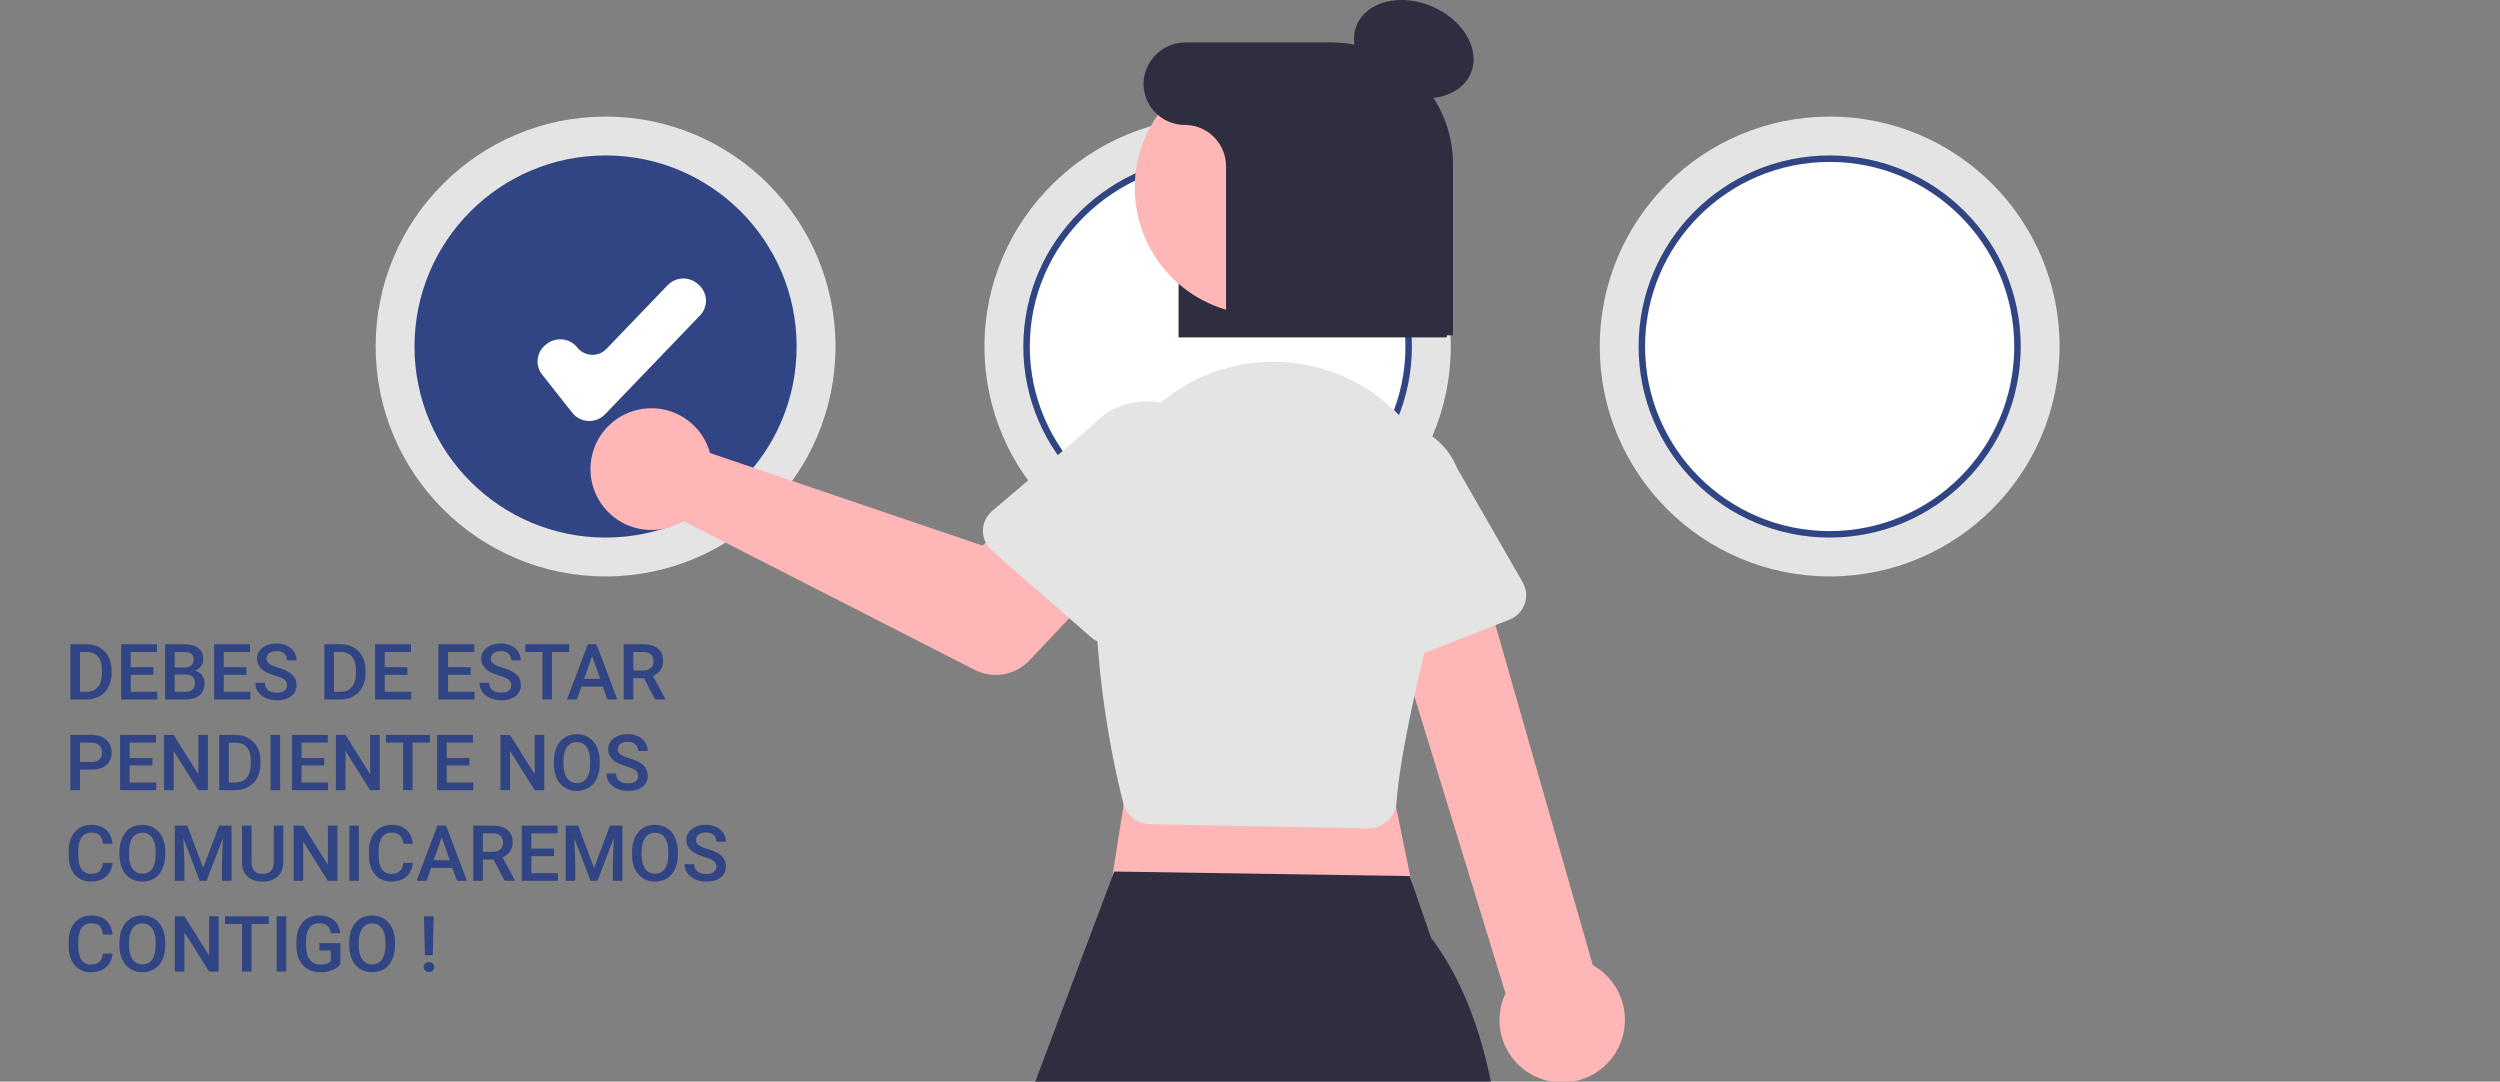 <svg width="386" height="167" viewBox="0 0 386 167" fill="none" xmlns="http://www.w3.org/2000/svg">
<rect x="0" y="0" width="386" height="167" fill="#808080" stroke="none"/>
<g clip-path="url(#clip0_1_2)">
<path d="M93.5 89C113.106 89 129 73.106 129 53.5C129 33.894 113.106 18 93.5 18C73.894 18 58 33.894 58 53.5C58 73.106 73.894 89 93.5 89Z" fill="#E4E4E4"/>
<path d="M93.5 83C109.792 83 123 69.792 123 53.5C123 37.208 109.792 24 93.5 24C77.208 24 64 37.208 64 53.5C64 69.792 77.208 83 93.5 83Z" fill="#314584"/>
<path d="M188 89C207.882 89 224 73.106 224 53.5C224 33.894 207.882 18 188 18C168.118 18 152 33.894 152 53.5C152 73.106 168.118 89 188 89Z" fill="#E4E4E4"/>
<path d="M217.5 53.5C217.5 69.508 204.3 82.5 188 82.5C171.7 82.5 158.5 69.508 158.5 53.5C158.5 37.492 171.7 24.5 188 24.5C204.3 24.5 217.5 37.492 217.5 53.5Z" fill="white" stroke="#314584"/>
<path d="M282.5 89C302.106 89 318 73.106 318 53.5C318 33.894 302.106 18 282.5 18C262.894 18 247 33.894 247 53.5C247 73.106 262.894 89 282.5 89Z" fill="#E4E4E4"/>
<path d="M311.5 53.5C311.5 69.516 298.516 82.5 282.5 82.5C266.484 82.5 253.5 69.516 253.5 53.5C253.5 37.484 266.484 24.5 282.5 24.5C298.516 24.5 311.5 37.484 311.5 53.5Z" fill="white" stroke="#314584"/>
<path d="M90.992 65C90.938 65 90.883 64.999 90.829 64.996C90.349 64.973 89.88 64.848 89.453 64.63C89.026 64.411 88.653 64.104 88.358 63.73L83.701 57.825C83.159 57.136 82.916 56.262 83.026 55.397C83.135 54.531 83.589 53.744 84.286 53.207L84.454 53.079C85.153 52.544 86.038 52.304 86.916 52.413C87.793 52.521 88.592 52.968 89.136 53.656C89.398 53.989 89.73 54.261 90.11 54.456C90.489 54.65 90.906 54.762 91.334 54.782C91.76 54.803 92.187 54.732 92.584 54.575C92.98 54.418 93.338 54.178 93.632 53.872L103.088 44.028C103.389 43.714 103.75 43.462 104.15 43.286C104.55 43.109 104.981 43.013 105.419 43.001C105.857 42.989 106.293 43.063 106.703 43.218C107.112 43.372 107.486 43.605 107.804 43.902L107.958 44.046C108.601 44.646 108.975 45.474 108.999 46.346C109.023 47.218 108.694 48.064 108.086 48.698L93.413 63.972C93.102 64.297 92.726 64.556 92.31 64.732C91.894 64.909 91.445 65 90.992 65V65Z" fill="white"/>
<path d="M223.386 52.096H181.973V16.086C182.016 13.856 182.941 11.735 184.545 10.186C186.15 8.637 188.304 7.788 190.534 7.824H204.3C214.824 7.824 223.386 16.087 223.386 26.244V52.096Z" fill="#2F2E41"/>
<path d="M175.747 109.851L170.617 142.55L219.353 143.19L212.94 111.774L175.747 109.851Z" fill="#FFB6B6"/>
<path d="M172.032 134.565L156.509 175.889L154.585 347.143H167.731L199.153 209.55L228.01 343.551H240.835L231.858 192.88C231.858 192.88 234.505 162.639 220.956 144.794L217.658 135.267L172.032 134.565Z" fill="#2F2E41"/>
<path d="M238.613 166.78C237.256 166.41 235.997 165.747 234.924 164.838C233.85 163.929 232.99 162.796 232.402 161.518C231.814 160.241 231.514 158.85 231.522 157.444C231.53 156.038 231.847 154.65 232.449 153.38L211.716 85.796L226.966 82.774L245.928 149.02C247.996 150.173 249.569 152.044 250.349 154.28C251.129 156.515 251.062 158.959 250.161 161.148C249.259 163.337 247.585 165.12 245.457 166.158C243.329 167.196 240.894 167.417 238.613 166.78H238.613Z" fill="#FFB6B6"/>
<path d="M211.175 127.909L177.58 127.261C176.62 127.24 175.693 126.906 174.941 126.308C174.189 125.711 173.654 124.883 173.417 123.953C171.616 116.823 167.654 98.243 169.755 79.738C170.17 76.153 171.3 72.688 173.078 69.547C174.856 66.406 177.245 63.654 180.106 61.453C182.966 59.252 186.239 57.646 189.731 56.732C193.223 55.818 196.862 55.613 200.435 56.13C204.203 56.67 207.815 57.999 211.033 60.033C214.251 62.066 217.003 64.756 219.108 67.928C221.212 71.099 222.623 74.679 223.247 78.434C223.87 82.189 223.693 86.033 222.726 89.714C218.497 105.771 216.108 117.258 215.626 123.857C215.555 124.811 215.173 125.715 214.539 126.432C213.905 127.149 213.054 127.639 212.116 127.826V127.826C211.837 127.882 211.553 127.91 211.269 127.91C211.237 127.91 211.206 127.91 211.175 127.909Z" fill="#E4E4E4"/>
<path d="M109.128 68.545C109.33 68.998 109.495 69.465 109.624 69.944L151.675 84.231L159.801 77.134L172.116 87.994L158.953 101.956C157.889 103.084 156.489 103.837 154.961 104.101C153.433 104.366 151.861 104.127 150.481 103.422L105.483 80.442C103.856 81.439 101.963 81.918 100.057 81.815C98.151 81.711 96.321 81.03 94.812 79.861C93.303 78.692 92.185 77.092 91.607 75.273C91.03 73.454 91.02 71.502 91.579 69.677C92.138 67.852 93.24 66.24 94.737 65.057C96.235 63.873 98.058 63.173 99.963 63.05C101.868 62.927 103.765 63.387 105.402 64.369C107.039 65.35 108.339 66.807 109.128 68.545V68.545Z" fill="#FFB6B6"/>
<path d="M151.762 81.953C151.765 81.374 151.894 80.802 152.138 80.277C152.382 79.752 152.737 79.286 153.178 78.911L168.575 65.797C170.524 63.565 173.278 62.196 176.235 61.991C179.191 61.786 182.108 62.762 184.346 64.705C186.583 66.648 187.959 69.398 188.171 72.354C188.383 75.309 187.414 78.228 185.477 80.47L174.512 97.541C174.199 98.029 173.785 98.443 173.298 98.755C172.81 99.068 172.261 99.272 171.688 99.353C171.114 99.434 170.53 99.391 169.975 99.227C169.42 99.062 168.907 98.779 168.47 98.399L153.141 85.012C152.704 84.631 152.355 84.161 152.117 83.633C151.879 83.105 151.758 82.532 151.762 81.953V81.953Z" fill="#E4E4E4"/>
<path d="M210.787 102.916C210.274 102.646 209.826 102.269 209.472 101.811C209.119 101.352 208.868 100.823 208.738 100.258L204.186 80.555C203.102 77.797 203.155 74.723 204.335 72.005C205.514 69.287 207.724 67.148 210.479 66.057C213.234 64.965 216.309 65.011 219.03 66.183C221.751 67.355 223.897 69.559 224.996 72.31L235.103 89.903C235.391 90.405 235.568 90.963 235.621 91.54C235.675 92.116 235.603 92.697 235.411 93.244C235.219 93.79 234.912 94.289 234.51 94.706C234.108 95.122 233.621 95.448 233.082 95.659L214.138 103.101C213.599 103.313 213.021 103.406 212.442 103.374C211.864 103.342 211.299 103.186 210.787 102.916Z" fill="#E4E4E4"/>
<path d="M227.084 11.342C228.64 7.702 225.965 3.069 221.109 0.996C216.254 -1.078 211.057 0.192 209.502 3.833C207.946 7.474 210.621 12.107 215.476 14.18C220.332 16.254 225.529 14.983 227.084 11.342Z" fill="#2F2E41"/>
<path d="M212.022 38.405C217.217 28.905 213.725 16.994 204.223 11.801C194.721 6.608 182.808 10.099 177.614 19.599C172.42 29.099 175.912 41.01 185.413 46.204C194.915 51.397 206.828 47.905 212.022 38.405Z" fill="#FFB6B6"/>
<path d="M205.574 6.55H183.147C181.503 6.529 179.911 7.13 178.692 8.232C177.472 9.335 176.715 10.858 176.571 12.496C176.513 13.366 176.635 14.239 176.928 15.061C177.221 15.882 177.68 16.635 178.276 17.272C178.872 17.909 179.592 18.416 180.393 18.764C181.193 19.111 182.056 19.29 182.929 19.29V19.29C184.618 19.29 186.239 19.961 187.434 21.156C188.629 22.35 189.3 23.971 189.3 25.66V51.777H224.341V25.314C224.341 22.85 223.856 20.41 222.913 18.133C221.97 15.857 220.587 13.788 218.844 12.046C217.102 10.303 215.033 8.921 212.756 7.978C210.479 7.035 208.038 6.55 205.574 6.55V6.55Z" fill="#2F2E41"/>
<path d="M10.867 108V99.469H13.387C14.141 99.469 14.809 99.637 15.391 99.973C15.977 100.309 16.43 100.785 16.75 101.402C17.07 102.02 17.23 102.727 17.23 103.523V103.951C17.23 104.76 17.068 105.471 16.744 106.084C16.424 106.697 15.965 107.17 15.367 107.502C14.773 107.834 14.092 108 13.322 108H10.867ZM12.35 100.664V106.816H13.316C14.094 106.816 14.69 106.574 15.104 106.09C15.521 105.602 15.734 104.902 15.742 103.992V103.518C15.742 102.592 15.541 101.885 15.139 101.396C14.736 100.908 14.152 100.664 13.387 100.664H12.35ZM23.693 104.191H20.189V106.816H24.285V108H18.707V99.469H24.244V100.664H20.189V103.02H23.693V104.191ZM25.492 108V99.469H28.416C29.381 99.469 30.115 99.662 30.619 100.049C31.123 100.436 31.375 101.012 31.375 101.777C31.375 102.168 31.27 102.52 31.059 102.832C30.848 103.145 30.539 103.387 30.133 103.559C30.594 103.684 30.949 103.92 31.199 104.268C31.453 104.611 31.58 105.025 31.58 105.51C31.58 106.311 31.322 106.926 30.807 107.355C30.295 107.785 29.561 108 28.604 108H25.492ZM26.975 104.15V106.816H28.621C29.086 106.816 29.449 106.701 29.711 106.471C29.973 106.24 30.104 105.92 30.104 105.51C30.104 104.623 29.65 104.17 28.744 104.15H26.975ZM26.975 103.061H28.428C28.889 103.061 29.248 102.957 29.506 102.75C29.768 102.539 29.898 102.242 29.898 101.859C29.898 101.438 29.777 101.133 29.535 100.945C29.297 100.758 28.924 100.664 28.416 100.664H26.975V103.061ZM38.049 104.191H34.545V106.816H38.641V108H33.062V99.469H38.6V100.664H34.545V103.02H38.049V104.191ZM44.307 105.803C44.307 105.428 44.174 105.139 43.908 104.936C43.647 104.732 43.172 104.527 42.484 104.32C41.797 104.113 41.25 103.883 40.844 103.629C40.066 103.141 39.678 102.504 39.678 101.719C39.678 101.031 39.957 100.465 40.516 100.02C41.078 99.574 41.807 99.352 42.701 99.352C43.295 99.352 43.824 99.461 44.289 99.68C44.754 99.898 45.119 100.211 45.385 100.617C45.65 101.02 45.783 101.467 45.783 101.959H44.307C44.307 101.514 44.166 101.166 43.885 100.916C43.607 100.662 43.209 100.535 42.69 100.535C42.205 100.535 41.828 100.639 41.559 100.846C41.293 101.053 41.16 101.342 41.16 101.713C41.16 102.025 41.305 102.287 41.594 102.498C41.883 102.705 42.359 102.908 43.023 103.107C43.688 103.303 44.221 103.527 44.623 103.781C45.025 104.031 45.32 104.32 45.508 104.648C45.695 104.973 45.789 105.354 45.789 105.791C45.789 106.502 45.516 107.068 44.969 107.49C44.426 107.908 43.688 108.117 42.754 108.117C42.137 108.117 41.568 108.004 41.049 107.777C40.533 107.547 40.131 107.23 39.842 106.828C39.557 106.426 39.414 105.957 39.414 105.422H40.897C40.897 105.906 41.057 106.281 41.377 106.547C41.697 106.812 42.156 106.945 42.754 106.945C43.27 106.945 43.656 106.842 43.914 106.635C44.176 106.424 44.307 106.146 44.307 105.803ZM50.078 108V99.469H52.598C53.352 99.469 54.02 99.637 54.602 99.973C55.188 100.309 55.641 100.785 55.961 101.402C56.281 102.02 56.441 102.727 56.441 103.523V103.951C56.441 104.76 56.279 105.471 55.955 106.084C55.635 106.697 55.176 107.17 54.578 107.502C53.984 107.834 53.303 108 52.533 108H50.078ZM51.56 100.664V106.816H52.527C53.305 106.816 53.9 106.574 54.315 106.09C54.732 105.602 54.945 104.902 54.953 103.992V103.518C54.953 102.592 54.752 101.885 54.35 101.396C53.947 100.908 53.363 100.664 52.598 100.664H51.56ZM62.904 104.191H59.4V106.816H63.496V108H57.918V99.469H63.455V100.664H59.4V103.02H62.904V104.191ZM72.678 104.191H69.174V106.816H73.269V108H67.691V99.469H73.228V100.664H69.174V103.02H72.678V104.191ZM78.936 105.803C78.936 105.428 78.803 105.139 78.537 104.936C78.275 104.732 77.801 104.527 77.113 104.32C76.426 104.113 75.879 103.883 75.473 103.629C74.695 103.141 74.307 102.504 74.307 101.719C74.307 101.031 74.586 100.465 75.144 100.02C75.707 99.574 76.436 99.352 77.33 99.352C77.924 99.352 78.453 99.461 78.918 99.68C79.383 99.898 79.748 100.211 80.014 100.617C80.279 101.02 80.412 101.467 80.412 101.959H78.936C78.936 101.514 78.795 101.166 78.514 100.916C78.236 100.662 77.838 100.535 77.318 100.535C76.834 100.535 76.457 100.639 76.188 100.846C75.922 101.053 75.789 101.342 75.789 101.713C75.789 102.025 75.934 102.287 76.223 102.498C76.512 102.705 76.988 102.908 77.652 103.107C78.316 103.303 78.85 103.527 79.252 103.781C79.654 104.031 79.949 104.32 80.137 104.648C80.324 104.973 80.418 105.354 80.418 105.791C80.418 106.502 80.144 107.068 79.598 107.49C79.055 107.908 78.316 108.117 77.383 108.117C76.766 108.117 76.197 108.004 75.678 107.777C75.162 107.547 74.76 107.23 74.471 106.828C74.186 106.426 74.043 105.957 74.043 105.422H75.525C75.525 105.906 75.686 106.281 76.006 106.547C76.326 106.812 76.785 106.945 77.383 106.945C77.898 106.945 78.285 106.842 78.543 106.635C78.805 106.424 78.936 106.146 78.936 105.803ZM87.883 100.664H85.223V108H83.752V100.664H81.115V99.469H87.883V100.664ZM93.08 106.014H89.775L89.084 108H87.543L90.766 99.469H92.096L95.324 108H93.777L93.08 106.014ZM90.191 104.818H92.664L91.428 101.279L90.191 104.818ZM99.432 104.713H97.779V108H96.297V99.469H99.297C100.281 99.469 101.041 99.689 101.576 100.131C102.111 100.572 102.379 101.211 102.379 102.047C102.379 102.617 102.24 103.096 101.963 103.482C101.689 103.865 101.307 104.16 100.814 104.367L102.73 107.924V108H101.143L99.432 104.713ZM97.779 103.523H99.303C99.803 103.523 100.193 103.398 100.475 103.148C100.756 102.895 100.896 102.549 100.896 102.111C100.896 101.654 100.766 101.301 100.504 101.051C100.246 100.801 99.859 100.672 99.344 100.664H97.779V103.523ZM12.35 118.83V122H10.867V113.469H14.131C15.084 113.469 15.84 113.717 16.398 114.213C16.961 114.709 17.242 115.365 17.242 116.182C17.242 117.018 16.967 117.668 16.416 118.133C15.869 118.598 15.102 118.83 14.113 118.83H12.35ZM12.35 117.641H14.131C14.658 117.641 15.06 117.518 15.338 117.271C15.615 117.021 15.754 116.662 15.754 116.193C15.754 115.732 15.613 115.365 15.332 115.092C15.051 114.814 14.664 114.672 14.172 114.664H12.35V117.641ZM23.529 118.191H20.025V120.816H24.121V122H18.543V113.469H24.08V114.664H20.025V117.02H23.529V118.191ZM32.096 122H30.613L26.811 115.947V122H25.328V113.469H26.811L30.625 119.545V113.469H32.096V122ZM33.848 122V113.469H36.367C37.121 113.469 37.789 113.637 38.371 113.973C38.957 114.309 39.41 114.785 39.73 115.402C40.051 116.02 40.211 116.727 40.211 117.523V117.951C40.211 118.76 40.049 119.471 39.725 120.084C39.404 120.697 38.945 121.17 38.348 121.502C37.754 121.834 37.072 122 36.303 122H33.848ZM35.33 114.664V120.816H36.297C37.074 120.816 37.67 120.574 38.084 120.09C38.502 119.602 38.715 118.902 38.723 117.992V117.518C38.723 116.592 38.522 115.885 38.119 115.396C37.717 114.908 37.133 114.664 36.367 114.664H35.33ZM43.252 122H41.775V113.469H43.252V122ZM50.06 118.191H46.557V120.816H50.652V122H45.074V113.469H50.611V114.664H46.557V117.02H50.06V118.191ZM58.627 122H57.145L53.342 115.947V122H51.859V113.469H53.342L57.156 119.545V113.469H58.627V122ZM66.367 114.664H63.707V122H62.236V114.664H59.6V113.469H66.367V114.664ZM72.478 118.191H68.975V120.816H73.07V122H67.492V113.469H73.029V114.664H68.975V117.02H72.478V118.191ZM84.033 122H82.551L78.748 115.947V122H77.266V113.469H78.748L82.562 119.545V113.469H84.033V122ZM92.594 117.957C92.594 118.793 92.449 119.527 92.16 120.16C91.871 120.789 91.457 121.273 90.918 121.613C90.383 121.949 89.766 122.117 89.066 122.117C88.375 122.117 87.758 121.949 87.215 121.613C86.676 121.273 86.258 120.791 85.961 120.166C85.668 119.541 85.519 118.82 85.516 118.004V117.523C85.516 116.691 85.662 115.957 85.955 115.32C86.252 114.684 86.668 114.197 87.203 113.861C87.742 113.521 88.359 113.352 89.055 113.352C89.75 113.352 90.365 113.52 90.9 113.855C91.439 114.188 91.856 114.668 92.148 115.297C92.441 115.922 92.59 116.65 92.594 117.482V117.957ZM91.111 117.512C91.111 116.566 90.932 115.842 90.572 115.338C90.217 114.834 89.711 114.582 89.055 114.582C88.414 114.582 87.912 114.834 87.549 115.338C87.189 115.838 87.006 116.547 86.998 117.465V117.957C86.998 118.895 87.18 119.619 87.543 120.131C87.91 120.643 88.418 120.898 89.066 120.898C89.723 120.898 90.227 120.648 90.578 120.148C90.934 119.648 91.111 118.918 91.111 117.957V117.512ZM98.529 119.803C98.529 119.428 98.397 119.139 98.131 118.936C97.869 118.732 97.394 118.527 96.707 118.32C96.019 118.113 95.473 117.883 95.066 117.629C94.289 117.141 93.9 116.504 93.9 115.719C93.9 115.031 94.18 114.465 94.738 114.02C95.301 113.574 96.029 113.352 96.924 113.352C97.518 113.352 98.047 113.461 98.512 113.68C98.977 113.898 99.342 114.211 99.607 114.617C99.873 115.02 100.006 115.467 100.006 115.959H98.529C98.529 115.514 98.389 115.166 98.107 114.916C97.83 114.662 97.432 114.535 96.912 114.535C96.428 114.535 96.051 114.639 95.781 114.846C95.516 115.053 95.383 115.342 95.383 115.713C95.383 116.025 95.527 116.287 95.816 116.498C96.106 116.705 96.582 116.908 97.246 117.107C97.91 117.303 98.443 117.527 98.846 117.781C99.248 118.031 99.543 118.32 99.731 118.648C99.918 118.973 100.012 119.354 100.012 119.791C100.012 120.502 99.738 121.068 99.191 121.49C98.648 121.908 97.91 122.117 96.977 122.117C96.359 122.117 95.791 122.004 95.272 121.777C94.756 121.547 94.353 121.23 94.064 120.828C93.779 120.426 93.637 119.957 93.637 119.422H95.119C95.119 119.906 95.279 120.281 95.6 120.547C95.92 120.812 96.379 120.945 96.977 120.945C97.492 120.945 97.879 120.842 98.137 120.635C98.398 120.424 98.529 120.146 98.529 119.803ZM17.377 133.223C17.291 134.133 16.955 134.844 16.369 135.355C15.783 135.863 15.004 136.117 14.031 136.117C13.352 136.117 12.752 135.957 12.232 135.637C11.717 135.312 11.318 134.854 11.037 134.26C10.756 133.666 10.609 132.977 10.598 132.191V131.395C10.598 130.59 10.74 129.881 11.025 129.268C11.31 128.654 11.719 128.182 12.25 127.85C12.785 127.518 13.402 127.352 14.102 127.352C15.043 127.352 15.801 127.607 16.375 128.119C16.949 128.631 17.283 129.354 17.377 130.287H15.9C15.83 129.674 15.65 129.232 15.361 128.963C15.076 128.689 14.656 128.553 14.102 128.553C13.457 128.553 12.961 128.789 12.613 129.262C12.27 129.73 12.094 130.42 12.086 131.33V132.086C12.086 133.008 12.25 133.711 12.578 134.195C12.91 134.68 13.395 134.922 14.031 134.922C14.613 134.922 15.051 134.791 15.344 134.529C15.637 134.268 15.822 133.832 15.9 133.223H17.377ZM25.516 131.957C25.516 132.793 25.371 133.527 25.082 134.16C24.793 134.789 24.379 135.273 23.84 135.613C23.305 135.949 22.688 136.117 21.988 136.117C21.297 136.117 20.68 135.949 20.137 135.613C19.598 135.273 19.18 134.791 18.883 134.166C18.59 133.541 18.441 132.82 18.438 132.004V131.523C18.438 130.691 18.584 129.957 18.877 129.32C19.174 128.684 19.59 128.197 20.125 127.861C20.664 127.521 21.281 127.352 21.977 127.352C22.672 127.352 23.287 127.52 23.822 127.855C24.361 128.188 24.777 128.668 25.07 129.297C25.363 129.922 25.512 130.65 25.516 131.482V131.957ZM24.033 131.512C24.033 130.566 23.854 129.842 23.494 129.338C23.139 128.834 22.633 128.582 21.977 128.582C21.336 128.582 20.834 128.834 20.471 129.338C20.111 129.838 19.928 130.547 19.92 131.465V131.957C19.92 132.895 20.102 133.619 20.465 134.131C20.832 134.643 21.34 134.898 21.988 134.898C22.645 134.898 23.148 134.648 23.5 134.148C23.855 133.648 24.033 132.918 24.033 131.957V131.512ZM28.914 127.469L31.375 134.008L33.83 127.469H35.746V136H34.27V133.188L34.416 129.426L31.896 136H30.836L28.322 129.432L28.469 133.188V136H26.992V127.469H28.914ZM43.744 127.469V133.17C43.744 134.076 43.453 134.795 42.871 135.326C42.293 135.854 41.522 136.117 40.557 136.117C39.58 136.117 38.805 135.857 38.23 135.338C37.656 134.814 37.369 134.09 37.369 133.164V127.469H38.846V133.176C38.846 133.746 38.99 134.182 39.279 134.482C39.568 134.783 39.994 134.934 40.557 134.934C41.697 134.934 42.268 134.332 42.268 133.129V127.469H43.744ZM52.1 136H50.617L46.815 129.947V136H45.332V127.469H46.815L50.629 133.545V127.469H52.1V136ZM55.416 136H53.94V127.469H55.416V136ZM63.748 133.223C63.662 134.133 63.326 134.844 62.74 135.355C62.154 135.863 61.375 136.117 60.402 136.117C59.723 136.117 59.123 135.957 58.603 135.637C58.088 135.312 57.69 134.854 57.408 134.26C57.127 133.666 56.98 132.977 56.969 132.191V131.395C56.969 130.59 57.111 129.881 57.397 129.268C57.682 128.654 58.09 128.182 58.621 127.85C59.156 127.518 59.773 127.352 60.473 127.352C61.414 127.352 62.172 127.607 62.746 128.119C63.32 128.631 63.654 129.354 63.748 130.287H62.272C62.201 129.674 62.022 129.232 61.732 128.963C61.447 128.689 61.027 128.553 60.473 128.553C59.828 128.553 59.332 128.789 58.984 129.262C58.641 129.73 58.465 130.42 58.457 131.33V132.086C58.457 133.008 58.621 133.711 58.949 134.195C59.281 134.68 59.766 134.922 60.402 134.922C60.984 134.922 61.422 134.791 61.715 134.529C62.008 134.268 62.193 133.832 62.272 133.223H63.748ZM69.853 134.014H66.549L65.857 136H64.316L67.539 127.469H68.869L72.098 136H70.551L69.853 134.014ZM66.965 132.818H69.438L68.201 129.279L66.965 132.818ZM76.205 132.713H74.553V136H73.07V127.469H76.07C77.055 127.469 77.814 127.689 78.35 128.131C78.885 128.572 79.152 129.211 79.152 130.047C79.152 130.617 79.014 131.096 78.736 131.482C78.463 131.865 78.08 132.16 77.588 132.367L79.504 135.924V136H77.916L76.205 132.713ZM74.553 131.523H76.076C76.576 131.523 76.967 131.398 77.248 131.148C77.529 130.895 77.67 130.549 77.67 130.111C77.67 129.654 77.539 129.301 77.277 129.051C77.019 128.801 76.633 128.672 76.117 128.664H74.553V131.523ZM85.545 132.191H82.041V134.816H86.137V136H80.559V127.469H86.096V128.664H82.041V131.02H85.545V132.191ZM89.266 127.469L91.727 134.008L94.182 127.469H96.098V136H94.621V133.188L94.768 129.426L92.248 136H91.188L88.674 129.432L88.82 133.188V136H87.344V127.469H89.266ZM104.664 131.957C104.664 132.793 104.52 133.527 104.23 134.16C103.941 134.789 103.527 135.273 102.988 135.613C102.453 135.949 101.836 136.117 101.137 136.117C100.445 136.117 99.828 135.949 99.285 135.613C98.746 135.273 98.328 134.791 98.031 134.166C97.738 133.541 97.59 132.82 97.586 132.004V131.523C97.586 130.691 97.732 129.957 98.025 129.32C98.322 128.684 98.738 128.197 99.273 127.861C99.812 127.521 100.43 127.352 101.125 127.352C101.82 127.352 102.436 127.52 102.971 127.855C103.51 128.188 103.926 128.668 104.219 129.297C104.512 129.922 104.66 130.65 104.664 131.482V131.957ZM103.182 131.512C103.182 130.566 103.002 129.842 102.643 129.338C102.287 128.834 101.781 128.582 101.125 128.582C100.484 128.582 99.982 128.834 99.619 129.338C99.26 129.838 99.076 130.547 99.068 131.465V131.957C99.068 132.895 99.25 133.619 99.613 134.131C99.981 134.643 100.488 134.898 101.137 134.898C101.793 134.898 102.297 134.648 102.648 134.148C103.004 133.648 103.182 132.918 103.182 131.957V131.512ZM110.6 133.803C110.6 133.428 110.467 133.139 110.201 132.936C109.939 132.732 109.465 132.527 108.777 132.32C108.09 132.113 107.543 131.883 107.137 131.629C106.359 131.141 105.971 130.504 105.971 129.719C105.971 129.031 106.25 128.465 106.809 128.02C107.371 127.574 108.1 127.352 108.994 127.352C109.588 127.352 110.117 127.461 110.582 127.68C111.047 127.898 111.412 128.211 111.678 128.617C111.943 129.02 112.076 129.467 112.076 129.959H110.6C110.6 129.514 110.459 129.166 110.178 128.916C109.9 128.662 109.502 128.535 108.982 128.535C108.498 128.535 108.121 128.639 107.852 128.846C107.586 129.053 107.453 129.342 107.453 129.713C107.453 130.025 107.598 130.287 107.887 130.498C108.176 130.705 108.652 130.908 109.316 131.107C109.98 131.303 110.514 131.527 110.916 131.781C111.318 132.031 111.613 132.32 111.801 132.648C111.988 132.973 112.082 133.354 112.082 133.791C112.082 134.502 111.809 135.068 111.262 135.49C110.719 135.908 109.98 136.117 109.047 136.117C108.43 136.117 107.861 136.004 107.342 135.777C106.826 135.547 106.424 135.23 106.135 134.828C105.85 134.426 105.707 133.957 105.707 133.422H107.189C107.189 133.906 107.35 134.281 107.67 134.547C107.99 134.812 108.449 134.945 109.047 134.945C109.562 134.945 109.949 134.842 110.207 134.635C110.469 134.424 110.6 134.146 110.6 133.803ZM17.377 147.223C17.291 148.133 16.955 148.844 16.369 149.355C15.783 149.863 15.004 150.117 14.031 150.117C13.352 150.117 12.752 149.957 12.232 149.637C11.717 149.312 11.318 148.854 11.037 148.26C10.756 147.666 10.609 146.977 10.598 146.191V145.395C10.598 144.59 10.74 143.881 11.025 143.268C11.31 142.654 11.719 142.182 12.25 141.85C12.785 141.518 13.402 141.352 14.102 141.352C15.043 141.352 15.801 141.607 16.375 142.119C16.949 142.631 17.283 143.354 17.377 144.287H15.9C15.83 143.674 15.65 143.232 15.361 142.963C15.076 142.689 14.656 142.553 14.102 142.553C13.457 142.553 12.961 142.789 12.613 143.262C12.27 143.73 12.094 144.42 12.086 145.33V146.086C12.086 147.008 12.25 147.711 12.578 148.195C12.91 148.68 13.395 148.922 14.031 148.922C14.613 148.922 15.051 148.791 15.344 148.529C15.637 148.268 15.822 147.832 15.9 147.223H17.377ZM25.516 145.957C25.516 146.793 25.371 147.527 25.082 148.16C24.793 148.789 24.379 149.273 23.84 149.613C23.305 149.949 22.688 150.117 21.988 150.117C21.297 150.117 20.68 149.949 20.137 149.613C19.598 149.273 19.18 148.791 18.883 148.166C18.59 147.541 18.441 146.82 18.438 146.004V145.523C18.438 144.691 18.584 143.957 18.877 143.32C19.174 142.684 19.59 142.197 20.125 141.861C20.664 141.521 21.281 141.352 21.977 141.352C22.672 141.352 23.287 141.52 23.822 141.855C24.361 142.188 24.777 142.668 25.07 143.297C25.363 143.922 25.512 144.65 25.516 145.482V145.957ZM24.033 145.512C24.033 144.566 23.854 143.842 23.494 143.338C23.139 142.834 22.633 142.582 21.977 142.582C21.336 142.582 20.834 142.834 20.471 143.338C20.111 143.838 19.928 144.547 19.92 145.465V145.957C19.92 146.895 20.102 147.619 20.465 148.131C20.832 148.643 21.34 148.898 21.988 148.898C22.645 148.898 23.148 148.648 23.5 148.148C23.855 147.648 24.033 146.918 24.033 145.957V145.512ZM33.76 150H32.277L28.475 143.947V150H26.992V141.469H28.475L32.289 147.545V141.469H33.76V150ZM41.5 142.664H38.84V150H37.369V142.664H34.732V141.469H41.5V142.664ZM44.19 150H42.713V141.469H44.19V150ZM52.551 148.893C52.242 149.295 51.815 149.6 51.268 149.807C50.721 150.014 50.1 150.117 49.404 150.117C48.69 150.117 48.057 149.955 47.506 149.631C46.955 149.307 46.529 148.844 46.228 148.242C45.932 147.637 45.777 146.932 45.766 146.127V145.459C45.766 144.17 46.074 143.164 46.691 142.441C47.309 141.715 48.17 141.352 49.275 141.352C50.225 141.352 50.978 141.586 51.537 142.055C52.096 142.523 52.432 143.199 52.545 144.082H51.092C50.928 143.055 50.332 142.541 49.305 142.541C48.641 142.541 48.135 142.781 47.787 143.262C47.443 143.738 47.266 144.439 47.254 145.365V146.021C47.254 146.943 47.447 147.66 47.834 148.172C48.225 148.68 48.766 148.934 49.457 148.934C50.215 148.934 50.754 148.762 51.074 148.418V146.748H49.316V145.623H52.551V148.893ZM60.988 145.957C60.988 146.793 60.844 147.527 60.555 148.16C60.266 148.789 59.852 149.273 59.312 149.613C58.777 149.949 58.16 150.117 57.461 150.117C56.77 150.117 56.152 149.949 55.609 149.613C55.07 149.273 54.652 148.791 54.355 148.166C54.062 147.541 53.914 146.82 53.91 146.004V145.523C53.91 144.691 54.057 143.957 54.35 143.32C54.647 142.684 55.062 142.197 55.598 141.861C56.137 141.521 56.754 141.352 57.449 141.352C58.145 141.352 58.76 141.52 59.295 141.855C59.834 142.188 60.25 142.668 60.543 143.297C60.836 143.922 60.984 144.65 60.988 145.482V145.957ZM59.506 145.512C59.506 144.566 59.326 143.842 58.967 143.338C58.611 142.834 58.105 142.582 57.449 142.582C56.809 142.582 56.307 142.834 55.943 143.338C55.584 143.838 55.4 144.547 55.393 145.465V145.957C55.393 146.895 55.574 147.619 55.938 148.131C56.305 148.643 56.812 148.898 57.461 148.898C58.117 148.898 58.621 148.648 58.973 148.148C59.328 147.648 59.506 146.918 59.506 145.957V145.512ZM66.824 147.486H65.6L65.465 141.469H66.965L66.824 147.486ZM65.424 149.326C65.424 149.104 65.496 148.92 65.641 148.775C65.785 148.627 65.982 148.553 66.232 148.553C66.482 148.553 66.68 148.627 66.824 148.775C66.969 148.92 67.041 149.104 67.041 149.326C67.041 149.541 66.971 149.721 66.83 149.865C66.689 150.01 66.49 150.082 66.232 150.082C65.975 150.082 65.775 150.01 65.635 149.865C65.494 149.721 65.424 149.541 65.424 149.326Z" fill="#314584"/>
</g>
<defs>
<clipPath id="clip0_1_2">
<rect width="386" height="167" fill="white"/>
</clipPath>
</defs>
</svg>
